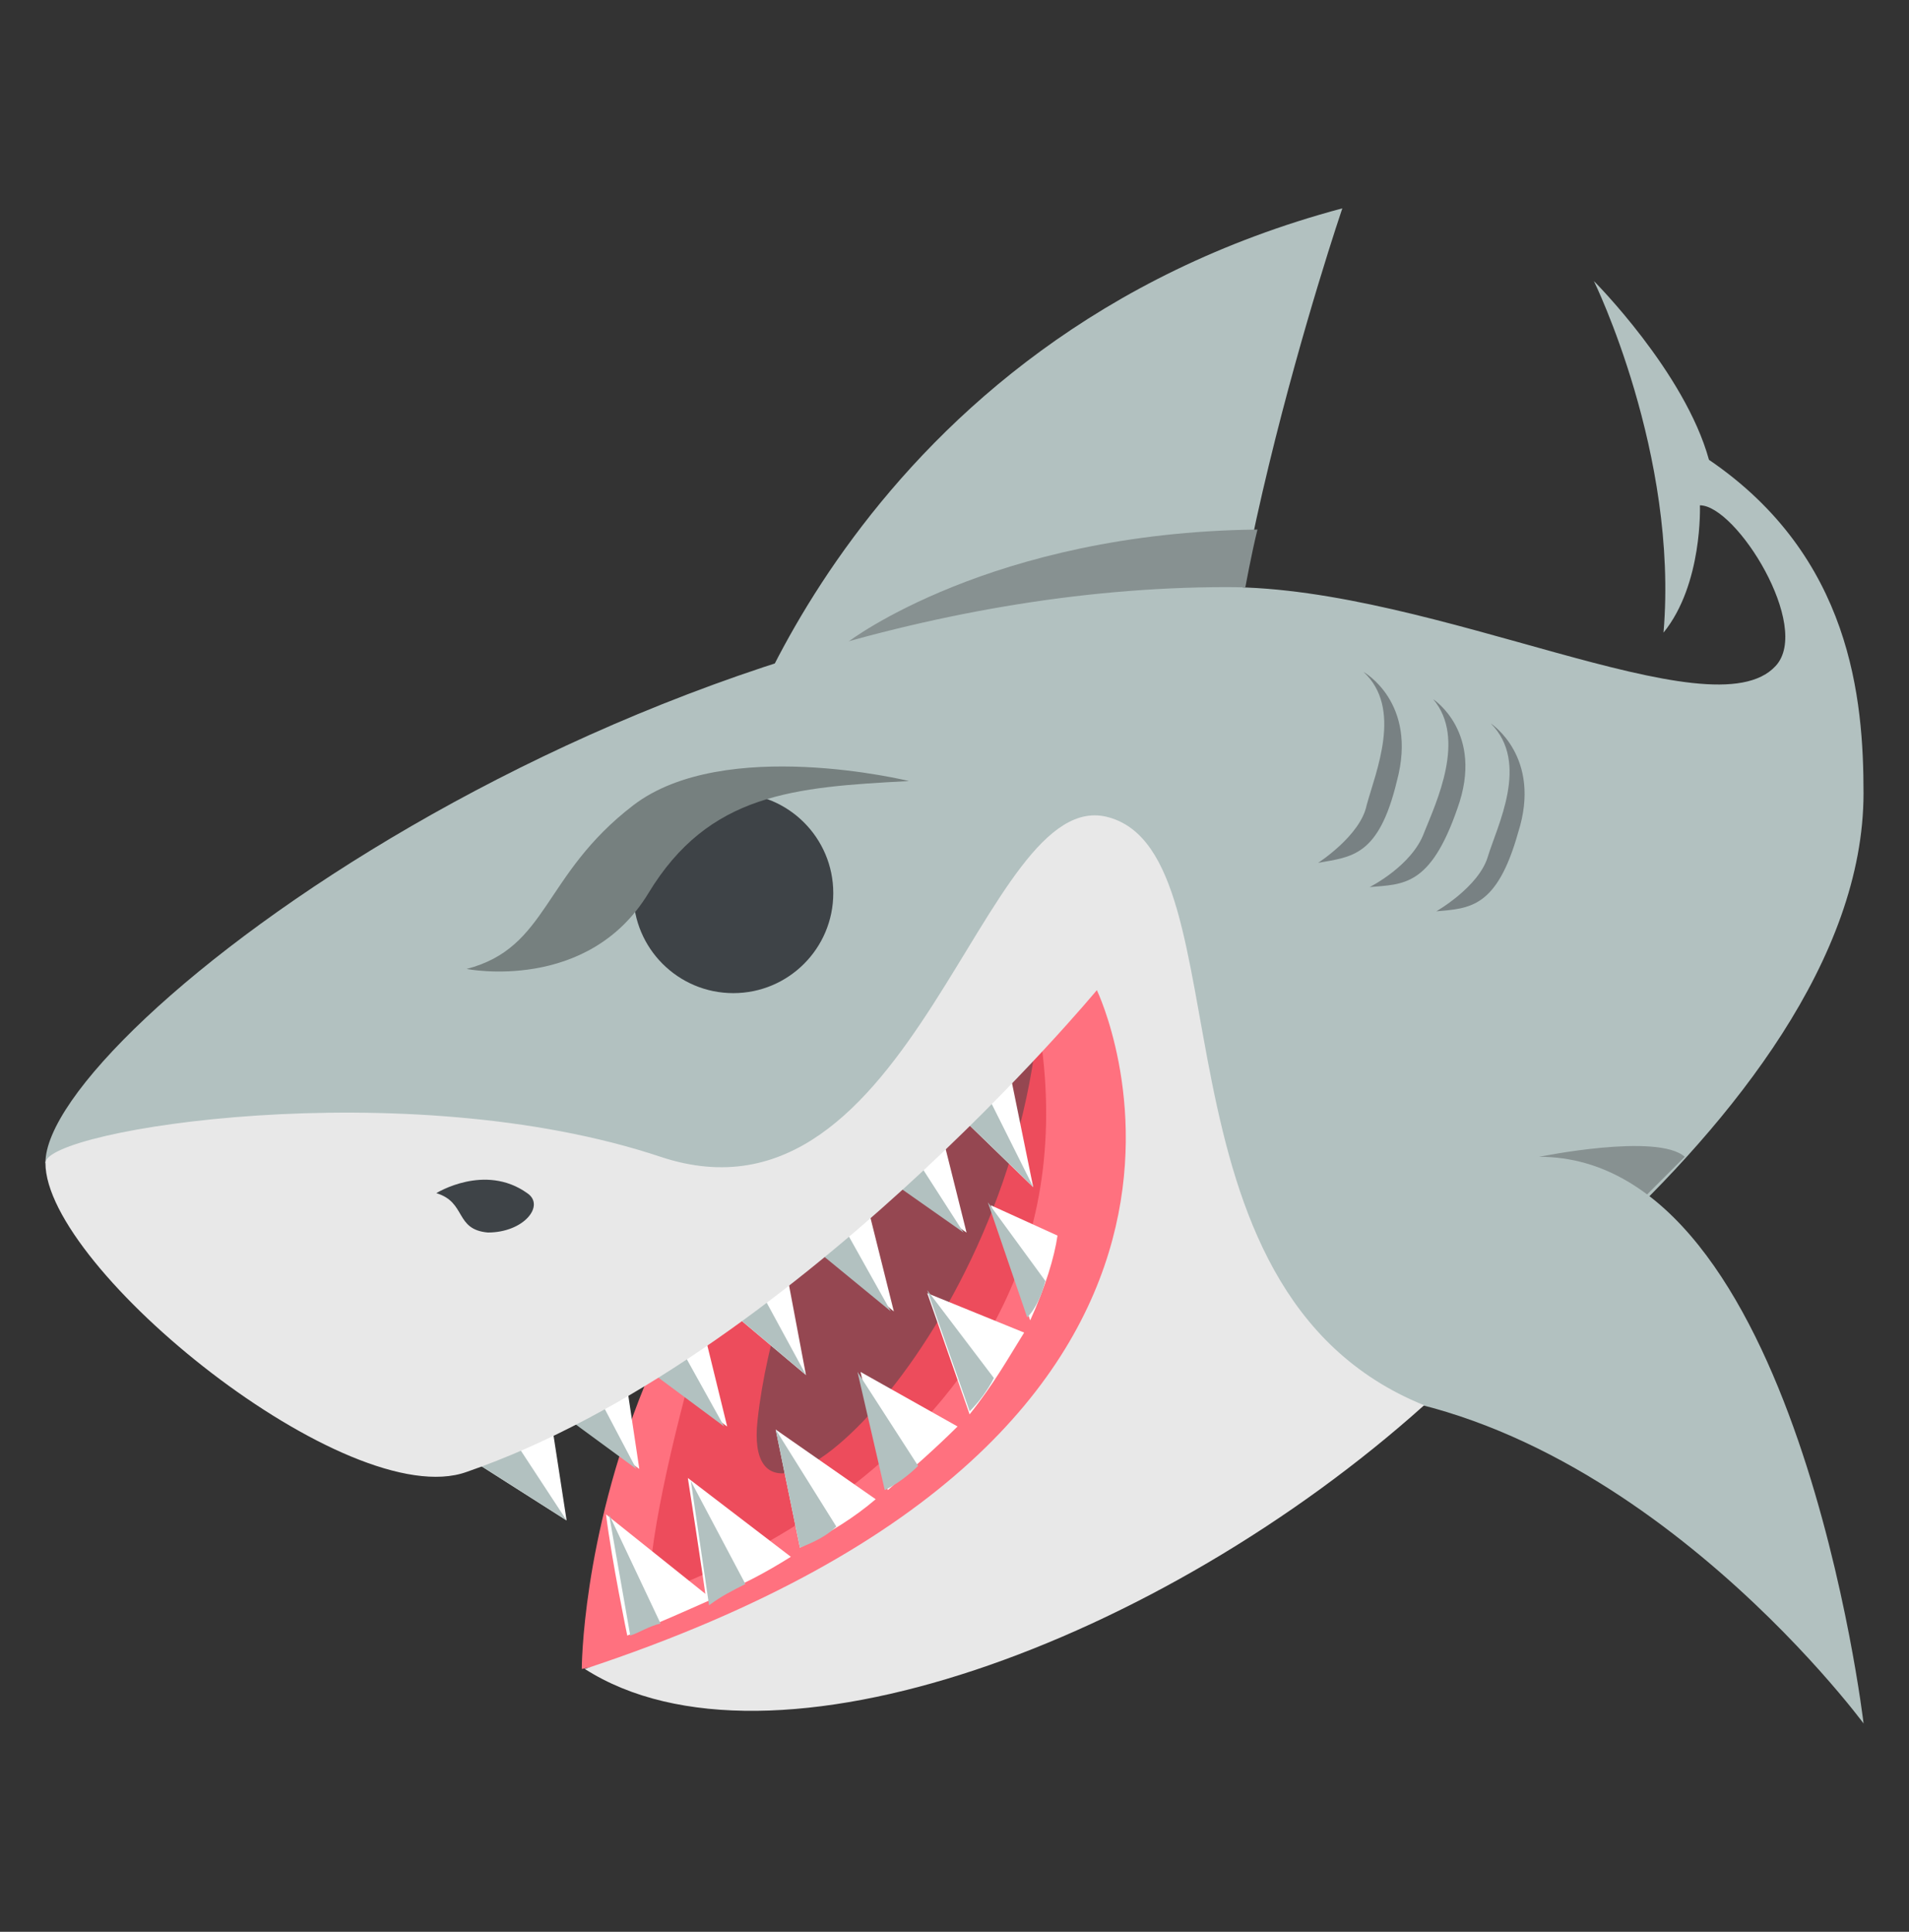 <?xml version="1.0" encoding="utf-8"?>
<!-- Generator: Adobe Illustrator 16.0.0, SVG Export Plug-In . SVG Version: 6.00 Build 0)  -->
<!DOCTYPE svg PUBLIC "-//W3C//DTD SVG 1.1//EN" "http://www.w3.org/Graphics/SVG/1.1/DTD/svg11.dtd">
<svg version="1.1" id="Layer_1" xmlns="http://www.w3.org/2000/svg" xmlns:xlink="http://www.w3.org/1999/xlink" x="0px" y="0px"
	 width="84px" height="85px" viewBox="0 0 84 85" enable-background="new 0 0 84 85" xml:space="preserve">
<rect x="0" y="0" width="84" height="85" fill="#333333" stroke="none"/>
<g>
	<path fill="#B2C1C0" d="M59.065,9.167c-21.465,5.732-26.933,24.666-26.933,24.666l21.866,4.533
		C52.134,29.565,59.065,9.167,59.065,9.167z"/>
	<path fill="#879191" d="M37.333,28.231L54.8,25.833c0,0,0.266-1.467,0.531-2.533C43.599,23.433,37.333,28.231,37.333,28.231"/>
	<path fill="#B2C1C0" d="M70.134,12.366c0,0,4,4,5.064,7.865c6.268,4.268,6.801,10.533,6.801,14.668
		c0,14.533-22.934,28.533-22.934,28.533L1.999,51.167c0-5.734,25.6-25.334,52-25.334c9.199,0,21.332,6.533,24.135,3.467
		c1.6-1.734-1.734-7.066-3.334-7.066c0,0,0.133,3.467-1.602,5.602C73.864,19.966,70.134,12.366,70.134,12.366"/>
	<path fill="#FF717F" d="M25.599,73.433c0,0,0-22.668,22.133-31.734C47.733,41.698,60.399,67.3,25.599,73.433"/>
	<path fill="#ED4C5C" d="M33.333,50.899c0,0-4.667,13.465-4.8,19.332c0,0,21.999-6.799,16.667-27.467L33.333,50.899"/>
	<path opacity="0.5" fill="#3E4347" enable-background="new    " d="M38.8,47.167c0,0-4.668,8-5.467,15.332
		c-0.8,7.334,11.332-3.732,12.4-18.133L38.8,47.167"/>
	<path fill="#FFFFFF" d="M20.532,64.099l4.4,2.801l-0.801-5.201l4,2.934l-0.8-5.332l4.667,3.467l-1.6-6.533l5.066,4.268
		l-1.333-7.066l5.2,4.266l-1.732-6.934l4.932,3.467l-1.6-6.398l4.533,4.398l-1.467-7.199C43.999,45.032,32.799,52.099,20.532,64.099
		"/>
	<g>
		<path fill="#B2C1C0" d="M24.933,66.899l-4.399-2.801l1.6-1.467L24.933,66.899z"/>
		<path fill="#B2C1C0" d="M23.999,61.698l4,2.934l-2.667-5.066L23.999,61.698z"/>
		<path fill="#B2C1C0" d="M27.199,59.3l4.667,3.467l-3.333-6L27.199,59.3z"/>
		<path fill="#B2C1C0" d="M30.399,56.231l5.066,4.268l-3.333-6.133L30.399,56.231z"/>
		<path fill="#B2C1C0" d="M33.999,53.433l5.199,4.266l-3.732-6.666L33.999,53.433z"/>
		<path fill="#B2C1C0" d="M37.466,50.765l4.934,3.467l-3.6-5.6L37.466,50.765z"/>
		<path fill="#B2C1C0" d="M40.933,47.833l4.533,4.398l-3.066-6.133L40.933,47.833z"/>
	</g>
	<g>
		<path fill="#FFFFFF" d="M46.532,54.366l-2.934-1.334l1.732,5.066C45.999,56.634,46.399,55.3,46.532,54.366"/>
		<path fill="#FFFFFF" d="M45.065,58.634L40.8,56.899l1.865,5.332C43.733,60.899,44.399,59.698,45.065,58.634"/>
		<path fill="#FFFFFF" d="M42.134,62.765l-4.268-2.4l1.199,5.201C40.134,64.632,41.198,63.698,42.134,62.765"/>
		<path fill="#FFFFFF" d="M38.532,65.966l-4.4-3.066l1.067,5.199C36.532,67.433,37.599,66.765,38.532,65.966"/>
		<path fill="#FFFFFF" d="M34.799,68.499l-4.532-3.467c0,0,0.666,4.268,0.799,5.332C32.532,69.833,33.733,69.167,34.799,68.499"/>
		<path fill="#FFFFFF" d="M31.333,70.364l-4.667-3.732c0.267,2.135,0.935,5.334,0.935,5.334
			C28.933,71.433,30.133,70.899,31.333,70.364"/>
	</g>
	<g>
		<path fill="#B2C1C0" d="M45.999,56.364l-2.533-3.465l1.732,5.066C45.599,57.565,45.864,56.899,45.999,56.364"/>
		<path fill="#B2C1C0" d="M43.733,60.634L40.8,56.767l1.867,5.332C43.065,61.698,43.466,61.167,43.733,60.634"/>
		<path fill="#B2C1C0" d="M40.399,64.499l-2.668-4.135l1.201,5.201C39.466,65.3,39.999,64.899,40.399,64.499"/>
		<path fill="#B2C1C0" d="M36.799,67.167l-2.667-4.268l1.067,5.199C35.866,67.833,36.399,67.565,36.799,67.167"/>
		<path fill="#B2C1C0" d="M32.799,69.698l-2.399-4.531l0.8,5.465C31.733,70.231,32.267,69.966,32.799,69.698"/>
		<path fill="#B2C1C0" d="M29.065,71.433l-2.267-4.801l0.935,5.334C28.133,71.833,28.532,71.565,29.065,71.433"/>
		<path fill="#B2C1C0" d="M20.267,64.632c0,0,31.467-20.934,29.064-24.398l-17.999,7.199L20.267,64.632"/>
	</g>
	<circle fill="#3E4347" cx="32.267" cy="39.299" r="4.399"/>
	<path fill="#76807F" d="M20.532,42.634c0,0,5.333,1.064,8-3.334c2.667-4.4,6.4-4.666,11.467-4.934c0,0-8.133-2-12.133,1.066
		C23.866,38.497,24.133,41.698,20.532,42.634"/>
	<g>
		<path opacity="0.5" fill="#3E4347" enable-background="new    " d="M57.999,37.966c0,0,1.865-1.199,2.135-2.533
			c0.398-1.467,1.6-4.266-0.135-5.867c0,0,2.4,1.334,1.467,4.801C60.665,37.698,59.466,37.698,57.999,37.966"/>
		<path opacity="0.5" fill="#3E4347" enable-background="new    " d="M60.267,39.032c0,0,1.867-0.934,2.398-2.398
			c0.533-1.334,1.867-4.135,0.4-5.867c0,0,2.266,1.467,1.066,4.799C62.933,39.032,61.733,38.899,60.267,39.032"/>
		<path opacity="0.5" fill="#3E4347" enable-background="new    " d="M63.198,40.099c0,0,1.867-1.066,2.268-2.4
			c0.398-1.332,1.865-4.133,0.133-5.865c0,0,2.268,1.467,1.201,4.801C65.864,39.966,64.665,39.966,63.198,40.099"/>
	</g>
	<path fill="#879191" d="M67.733,50.899c0,0,5.199-1.066,6.4,0l-2,2L67.733,50.899"/>
	<path fill="#B2C1C0" d="M67.733,50.899c11.332,0,14.268,24.934,14.268,24.934S71.2,61.167,57.468,61.167L67.733,50.899z"/>
	<path fill="#E8E8E8" d="M1.999,51.167c0-1.469,15.867-4,27.066-0.268C40.267,54.632,43.198,34.366,48.8,35.966
		c6.133,1.732,1.332,20.799,13.865,25.865c-11.6,10.4-28.799,16.801-36.934,11.602c31.867-10.533,22.533-29.867,22.533-29.867
		S34.798,59.833,20.532,64.765C15.333,66.632,1.999,55.833,1.999,51.167z"/>
	<path fill="#3E4347" d="M19.199,52.499c0,0,2.133-1.332,4,0c0.8,0.533-0.134,1.732-1.733,1.732
		C19.999,54.099,20.532,52.899,19.199,52.499"/>
</g>
</svg>
